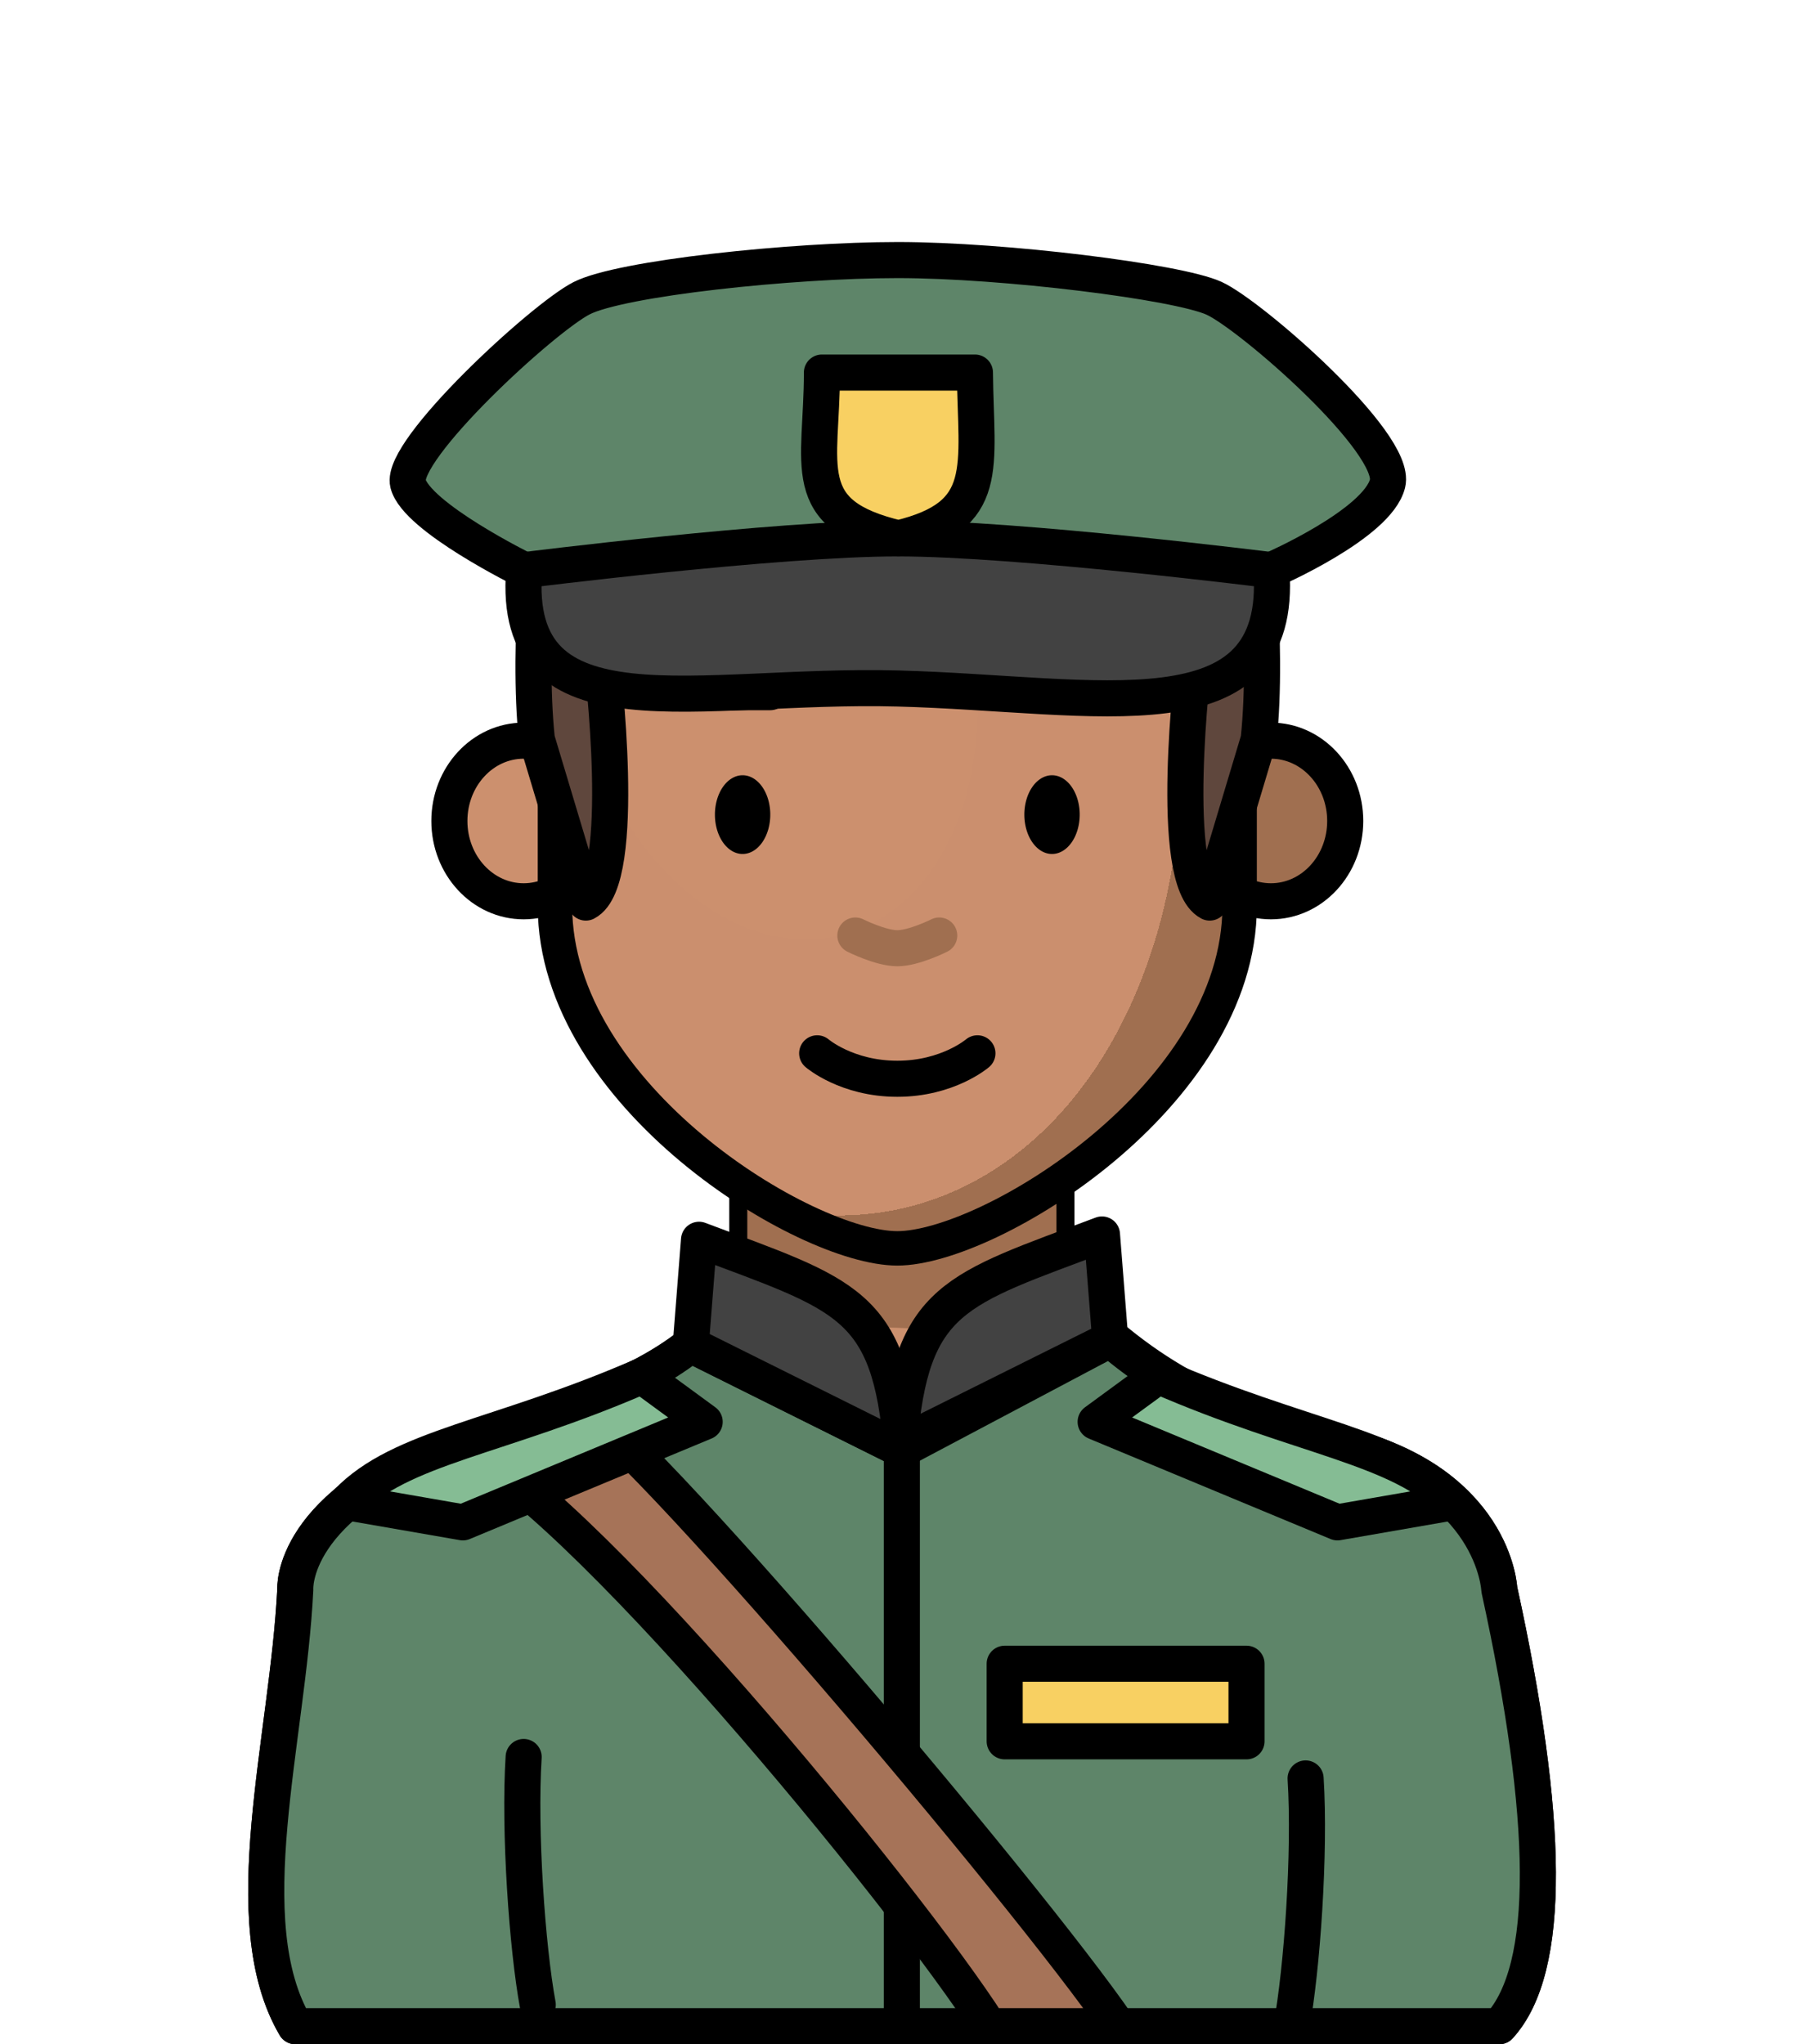 <?xml version="1.0" encoding="UTF-8" standalone="no"?>
<svg
   sodipodi:docname="army-lieutenant.svg"
   inkscape:version="1.2.2 (732a01da63, 2022-12-09)"
   id="svg3147"
   version="1.1"
   viewBox="0 0 150 170"
   height="170mm"
   width="150mm"
   xmlns:inkscape="http://www.inkscape.org/namespaces/inkscape"
   xmlns:sodipodi="http://sodipodi.sourceforge.net/DTD/sodipodi-0.dtd"
   xmlns:xlink="http://www.w3.org/1999/xlink"
   xmlns="http://www.w3.org/2000/svg"
   xmlns:svg="http://www.w3.org/2000/svg"
   xmlns:rdf="http://www.w3.org/1999/02/22-rdf-syntax-ns#"
   xmlns:cc="http://creativecommons.org/ns#"
   xmlns:dc="http://purl.org/dc/elements/1.1/">
  <defs
     id="defs3141">
    <pattern
       id="carreau-pt"
       patternTransform="translate(-2054.333,1959.279)"
       height="7.611"
       width="8.713"
       patternUnits="userSpaceOnUse">
      <rect
         y="6.2746067e-06"
         x="-2.2737368e-13"
         height="7.611"
         width="8.713"
         id="rect119919"
         style="fill:#800000;fill-opacity:1;stroke:none;stroke-width:1.086;stroke-linecap:round;stroke-linejoin:round;stroke-miterlimit:4;stroke-dasharray:none;stop-color:#000000" />
      <path
         id="path119921"
         d="M 3.075,7.611 V 0"
         style="fill:#800000;stroke:#c11a1a;stroke-width:1.81;stroke-linecap:butt;stroke-linejoin:miter;stroke-miterlimit:4;stroke-dasharray:none;stroke-opacity:1" />
      <path
         id="path119923"
         d="M 1.3287401e-5,4.79 H 8.713"
         style="fill:#c11a1a;fill-opacity:1;stroke:#c11a1a;stroke-width:1.81;stroke-linecap:butt;stroke-linejoin:miter;stroke-miterlimit:4;stroke-dasharray:none;stroke-opacity:1" />
    </pattern>
    <pattern
       id="pattern115842"
       patternTransform="translate(-1862,1832)"
       height="85"
       width="85"
       patternUnits="userSpaceOnUse">
      <rect
         y="0"
         x="3.4178149e-05"
         height="85"
         width="85"
         id="rect104700"
         style="fill:#800000;fill-opacity:1;stroke:none;stroke-width:11.339;stroke-linecap:round;stroke-linejoin:round;stroke-miterlimit:4;stroke-dasharray:none;stop-color:#000000" />
      <path
         id="path104779"
         d="M 30,85 V 1.0187008e-5"
         style="fill:#800000;stroke:#c11a1a;stroke-width:18.898;stroke-linecap:butt;stroke-linejoin:miter;stroke-miterlimit:4;stroke-dasharray:none;stroke-opacity:1" />
      <path
         id="path107256"
         d="M 0,53.5 H 85"
         style="fill:#c11a1a;fill-opacity:1;stroke:#c11a1a;stroke-width:18.898;stroke-linecap:butt;stroke-linejoin:miter;stroke-miterlimit:4;stroke-dasharray:none;stroke-opacity:1" />
    </pattern>
    <radialGradient
       inkscape:collect="always"
       xlink:href="#linearGradient83035"
       id="radialGradient1872-1-9-9"
       cx="-213.612"
       cy="144.489"
       fx="-213.612"
       fy="144.489"
       r="29.964"
       gradientTransform="matrix(1.545,-0.27,0.454,2.159,-254.469,-288.42)"
       gradientUnits="userSpaceOnUse" />
    <linearGradient
       id="linearGradient83035"
       inkscape:collect="always">
      <stop
         id="stop83027"
         offset="0"
         style="stop-color:#cc906e;stop-opacity:1" />
      <stop
         style="stop-color:#cb8f6e;stop-opacity:1"
         offset="0.704"
         id="stop83029" />
      <stop
         style="stop-color:#a06f50;stop-opacity:1"
         offset="0.704"
         id="stop83031" />
      <stop
         id="stop83033"
         offset="1"
         style="stop-color:#a06f50;stop-opacity:1" />
    </linearGradient>
  </defs>
  <sodipodi:namedview
     inkscape:object-paths="true"
     inkscape:window-maximized="1"
     inkscape:window-y="-8"
     inkscape:window-x="-8"
     inkscape:window-height="1017"
     inkscape:window-width="1920"
     showgrid="false"
     inkscape:document-rotation="0"
     inkscape:current-layer="layer1"
     inkscape:document-units="mm"
     inkscape:cy="520.71429"
     inkscape:cx="219.28571"
     inkscape:zoom="0.7"
     inkscape:pageshadow="2"
     inkscape:pageopacity="0.0"
     borderopacity="1.0"
     bordercolor="#666666"
     pagecolor="#ffffff"
     id="base"
     inkscape:showpageshadow="2"
     inkscape:pagecheckerboard="0"
     inkscape:deskcolor="#d1d1d1" />
  <g
     id="layer1"
     inkscape:groupmode="layer"
     inkscape:label="Calque 1">
    <g
       id="g81913"
       transform="translate(-52.599,-0.628)"
       style="mix-blend-mode:normal">
      <g
         id="g61830-4-9"
         style="mix-blend-mode:normal"
         transform="translate(635.794,-25.396)">
        <path
           id="rect8920-9-13-8-3"
           style="mix-blend-mode:normal;fill:#cc906e;fill-opacity:1;stroke:#000000;stroke-width:3;stroke-linecap:round;stroke-linejoin:round;stroke-miterlimit:4;stroke-dasharray:none;stroke-opacity:1;stop-color:#000000"
           d="m -521.059,118.51 v 14.325 c -5.824,8.507 -14.888,9.956 -24.19,13.267 -13.88,4.94 -13.392,12.097 -13.392,12.097 -0.62,12.522 -5.112,27.625 0,36.325 h 100.111 c 4.386,-4.799 4.166,-17.274 0,-36.325 0,0 -0.371,-9.014 -13.392,-12.097 -10.082,-2.387 -16.719,-5.952 -23.435,-13.267 v -14.325 z"
           sodipodi:nodetypes="cccccccsccc" />
        <ellipse
           ry="6.679"
           rx="6.176"
           cy="94.297"
           cx="-539.654"
           id="path861-2-7-8-8"
           style="color:#000000;overflow:visible;fill:#cc906e;fill-opacity:1;stroke:#000000;stroke-width:3;stroke-linecap:round;stroke-miterlimit:4;stroke-dasharray:none;stroke-opacity:1;stop-color:#000000" />
        <ellipse
           style="color:#000000;overflow:visible;fill:#a06f50;fill-opacity:1;stroke:#000000;stroke-width:3;stroke-linecap:round;stroke-miterlimit:4;stroke-dasharray:none;stroke-opacity:1;stop-color:#000000"
           id="path861-0-6-0-94-2"
           cx="-477.518"
           cy="94.297"
           rx="6.176"
           ry="6.679" />
        <path
           sodipodi:nodetypes="ccccccccc"
           id="path5955-0-2"
           d="m -527.633,139.181 6.574,-6.346 v -14.325 h 25.702 v 14.325 c 4.04,7.432 21.44,13.045 34.151,19.297 7.468,13.567 5.58,34.859 2.675,42.392 -4.833,-18.677 5.342,-39.067 -24.182,-52.074 0,0 -23.166,-11.055 -44.921,-3.27 z"
           style="mix-blend-mode:darken;fill:#a06f50;fill-opacity:1;stroke:none;stroke-width:0.265px;stroke-linecap:butt;stroke-linejoin:miter;stroke-opacity:1" />
        <path
           id="rect1621-7-21-3"
           style="fill:url(#radialGradient1872-1-9-9);fill-opacity:1;stroke:#000000;stroke-width:2.863;stroke-linecap:round;stroke-linejoin:round;stop-color:#000000"
           d="m -508.586,58.754 c 15.769,0 28.464,12.695 28.464,28.464 v 14.157 c 0,15.769 -20.807,28.464 -28.464,28.464 -7.657,0 -28.464,-12.695 -28.464,-28.464 V 87.218 c 0,-15.769 12.695,-28.464 28.464,-28.464 z"
           sodipodi:nodetypes="ssszsss" />
        <path
           style="fill:none;fill-opacity:1;stroke:#a06f50;stroke-width:3;stroke-linecap:round;stroke-linejoin:miter;stroke-miterlimit:4;stroke-dasharray:none;stroke-opacity:1"
           d="m -512.073,103.822 c 0,0 2.102,1.058 3.487,1.058 1.384,0 3.487,-1.058 3.487,-1.058"
           id="path2252-4-7-82-5"
           sodipodi:nodetypes="czc" />
        <path
           style="fill:none;stroke:#000000;stroke-width:3;stroke-linecap:round;stroke-linejoin:miter;stroke-miterlimit:4;stroke-dasharray:none;stroke-opacity:1"
           d="m -515.248,113.618 c 0,0 2.461,2.117 6.662,2.117 4.201,0 6.662,-2.117 6.662,-2.117"
           id="path2252-47-4-2-6"
           sodipodi:nodetypes="czc" />
        <g
           id="g2407-6-4-4-1"
           transform="translate(-298.849,-47.381)">
          <path
             d="m -220.299,141.149 a 2.301,3.274 0 0 1 -2.279,3.274 2.301,3.274 0 0 1 -2.323,-3.21 2.301,3.274 0 0 1 2.234,-3.336 2.301,3.274 0 0 1 2.367,3.145"
             sodipodi:arc-type="arc"
             sodipodi:open="true"
             sodipodi:end="6.2442187"
             sodipodi:start="0"
             sodipodi:ry="3.2740517"
             sodipodi:rx="2.3012009"
             sodipodi:cy="141.14864"
             sodipodi:cx="-222.59987"
             sodipodi:type="arc"
             id="path984-6-3-4-375-9"
             style="color:#000000;overflow:visible;fill:#000000;fill-opacity:1;stroke:none;stroke-width:3;stroke-linecap:round;stroke-linejoin:round;stroke-miterlimit:4;stroke-dasharray:none;stroke-opacity:1;stop-color:#000000" />
          <path
             d="m -194.571,141.149 a 2.301,3.274 0 0 1 -2.279,3.274 2.301,3.274 0 0 1 -2.323,-3.21 2.301,3.274 0 0 1 2.234,-3.336 2.301,3.274 0 0 1 2.367,3.145"
             style="color:#000000;overflow:visible;fill:#000000;fill-opacity:1;stroke:none;stroke-width:3;stroke-linecap:round;stroke-linejoin:round;stroke-miterlimit:4;stroke-dasharray:none;stroke-opacity:1;stop-color:#000000"
             id="path984-3-2-8-1-00-5"
             sodipodi:type="arc"
             sodipodi:cx="-196.87254"
             sodipodi:cy="141.14864"
             sodipodi:rx="2.3012009"
             sodipodi:ry="3.2740517"
             sodipodi:start="0"
             sodipodi:end="6.2442187"
             sodipodi:open="true"
             sodipodi:arc-type="arc" />
        </g>
        <g
           id="g66903-6-5-22-9"
           transform="translate(-312.148,-31.486)">
          <path
             style="fill:none;stroke:#000000;stroke-width:3;stroke-linecap:round;stroke-linejoin:round;stroke-miterlimit:4;stroke-dasharray:none;stroke-opacity:1"
             d="m -185.872,115.072 h 5.292"
             id="path66722-4-8-8-4" />
          <path
             style="fill:none;stroke:#000000;stroke-width:3;stroke-linecap:round;stroke-linejoin:round;stroke-miterlimit:4;stroke-dasharray:none;stroke-opacity:1"
             d="m -212.295,115.072 h 5.292"
             id="path66722-1-5-4-64-7" />
        </g>
      </g>
      <path
         id="rect8920-9-13-4-8"
         style="mix-blend-mode:normal;fill:#5e8569;fill-opacity:1;stroke:#000000;stroke-width:3;stroke-linecap:round;stroke-linejoin:round;stroke-miterlimit:4;stroke-dasharray:none;stroke-opacity:1;stop-color:#000000"
         d="m 110.037,112.457 c -5.479,4.29 -12.417,5.731 -19.493,8.249 -13.88,4.94 -13.392,12.097 -13.392,12.097 -0.62,12.522 -5.112,27.625 0,36.325 h 100.111 c 4.386,-4.799 4.166,-17.274 0,-36.325 0,0 -0.371,-9.015 -13.392,-12.097 -7.965,-1.886 -13.558,-4.066 -18.96,-8.691 l -17.326,9.182 z"
         sodipodi:nodetypes="ccccccsccc" />
      <path
         style="fill:#424242;fill-opacity:1;fill-rule:evenodd;stroke:#000000;stroke-width:3;stroke-linecap:round;stroke-linejoin:round;stroke-dasharray:none;stroke-opacity:1"
         d="m 110.037,112.457 0.686,-8.729 c 12.208,4.6 15.881,5.201 16.862,17.47 l -17.549,-8.741"
         id="path64893-2"
         sodipodi:nodetypes="cccc" />
      <path
         style="mix-blend-mode:normal;fill:#424242;fill-opacity:1;fill-rule:evenodd;stroke:#000000;stroke-width:3;stroke-linecap:round;stroke-linejoin:round;stroke-dasharray:none;stroke-opacity:1"
         d="m 144.912,112.016 -0.686,-8.729 c -12.208,4.6 -15.881,5.201 -16.862,17.47 l 17.549,-8.741"
         id="path64893-5-4"
         sodipodi:nodetypes="cccc" />
      <path
         style="fill:none;fill-rule:evenodd;stroke:#000000;stroke-width:3;stroke-linecap:butt;stroke-linejoin:miter;stroke-dasharray:none;stroke-opacity:1"
         d="m 127.586,121.198 v 47.931"
         id="path66206-1" />
      <path
         style="fill:none;fill-rule:evenodd;stroke:#000000;stroke-width:3;stroke-linecap:round;stroke-linejoin:miter;stroke-dasharray:none;stroke-opacity:1"
         d="m 96.14,146.739 c -0.393,6.184 0.302,15.903 1.172,20.604"
         id="path67791-3"
         sodipodi:nodetypes="cc" />
      <path
         style="mix-blend-mode:normal;fill:none;fill-rule:evenodd;stroke:#000000;stroke-width:3;stroke-linecap:round;stroke-linejoin:miter;stroke-dasharray:none;stroke-opacity:1"
         d="m 161.158,148.524 c 0.393,6.184 -0.302,15.903 -1.172,20.604"
         id="path67791-9-2"
         sodipodi:nodetypes="cc" />
      <path
         style="mix-blend-mode:normal;fill:#85bc94;fill-opacity:1;fill-rule:evenodd;stroke:#000000;stroke-width:3;stroke-linecap:round;stroke-linejoin:round;stroke-dasharray:none;stroke-opacity:1"
         d="m 163.806,127.229 -20.106,-8.36 5.217,-3.821 c 11.918,5.194 20.047,5.864 24.512,10.508 z"
         id="path67815-4-1"
         sodipodi:nodetypes="ccccc" />
      <path
         style="fill:#a67358;fill-opacity:1;fill-rule:evenodd;stroke:#000000;stroke-width:3;stroke-linecap:round;stroke-linejoin:round;stroke-dasharray:none;stroke-opacity:1"
         d="m 100.525,117.379 c 4.261,1.538 37.448,40.633 45.054,51.75 h -10.738 C 127.937,158.294 99.798,124.105 90.545,120.706 Z"
         id="path67436-1"
         sodipodi:nodetypes="ccccc" />
      <path
         style="fill:#85bc94;fill-opacity:1;fill-rule:evenodd;stroke:#000000;stroke-width:3;stroke-linecap:round;stroke-linejoin:round;stroke-dasharray:none;stroke-opacity:1"
         d="m 91.085,127.229 20.106,-8.36 -5.217,-3.821 c -11.918,5.194 -20.047,5.864 -24.512,10.508 z"
         id="path67815-9"
         sodipodi:nodetypes="ccccc" />
      <path
         id="path2928-2-8-2"
         style="mix-blend-mode:normal;fill:#5f473d;fill-opacity:1;fill-rule:evenodd;stroke:#000000;stroke-width:3;stroke-linecap:round;stroke-linejoin:round;stroke-miterlimit:4;stroke-dasharray:none;stroke-opacity:1"
         d="m 116.664,28.2 c -11.548,2.703 -16.875,8.065 -19.426,19.844 -0.332,5.355 -0.414,10.21 0,14.072 l 4.071,13.57 c 3.572,-1.852 1.332,-20.101 1.332,-20.101 -4.166,-19.844 16.306,-5.558 24.54,-5.9 8.235,-0.342 28.639,-16.036 24.672,5.9 0,0 -2.24,18.249 1.332,20.101 l 4.071,-13.57 c 0.414,-3.862 0.332,-8.717 0,-14.072 -1.988,-13.331 -7.381,-18.407 -19.426,-19.844 -5.946,-1.867 -17.286,-1.856 -21.167,0 z"
         sodipodi:nodetypes="ccccczcccccc" />
      <path
         id="path78384"
         style="fill:#5e8569;fill-opacity:1;fill-rule:evenodd;stroke:#000000;stroke-width:3;stroke-linecap:round;stroke-linejoin:round;stroke-dasharray:none;stroke-opacity:1"
         d="m 100.955,25.43 c -3.255,1.669 -15.121,12.618 -14.43,15.409 0.691,2.792 9.654,7.205 9.654,7.205 h 62.136 c 0,0 8.816,-3.828 9.654,-7.205 0.837,-3.377 -11.394,-14.033 -14.43,-15.409 -3.036,-1.376 -17.464,-3.175 -26.291,-3.175 -8.827,0 -23.036,1.506 -26.291,3.175 z"
         sodipodi:nodetypes="zzcczzzz" />
      <path
         id="rect70531-8-1"
         style="overflow:visible;fill:#424242;fill-opacity:1;stroke:#000000;stroke-width:3;stroke-linecap:round;stroke-linejoin:round;stop-color:#000000"
         d="m 96.179,48.044 c 0,0 21.026,-2.646 31.068,-2.646 10.042,0 31.068,2.646 31.068,2.646 1.019,14.178 -14.41,10.282 -31.068,9.839 -16.658,-0.444 -32.165,4.34 -31.068,-9.839 z"
         sodipodi:nodetypes="czczc" />
      <rect
         style="color:#000000;overflow:visible;fill:#f8d062;fill-opacity:1;stroke:#000000;stroke-width:3;stroke-linecap:round;stroke-linejoin:round;stroke-dasharray:none;stroke-opacity:1;stop-color:#000000"
         id="rect78676"
         width="20.108"
         height="6.452"
         x="136.137"
         y="138.985" />
      <path
         id="rect81882"
         style="overflow:visible;fill:#f8d062;stroke:#000000;stroke-width:3;stroke-linecap:round;stroke-linejoin:round;stop-color:#000000"
         d="m 120.94,31.61 h 12.723 c 0.072,7.93 1.431,11.924 -6.361,13.788 -8.478,-2 -6.361,-6.009 -6.361,-13.788 z"
         sodipodi:nodetypes="cccc" />
    </g>
  </g>
</svg>
